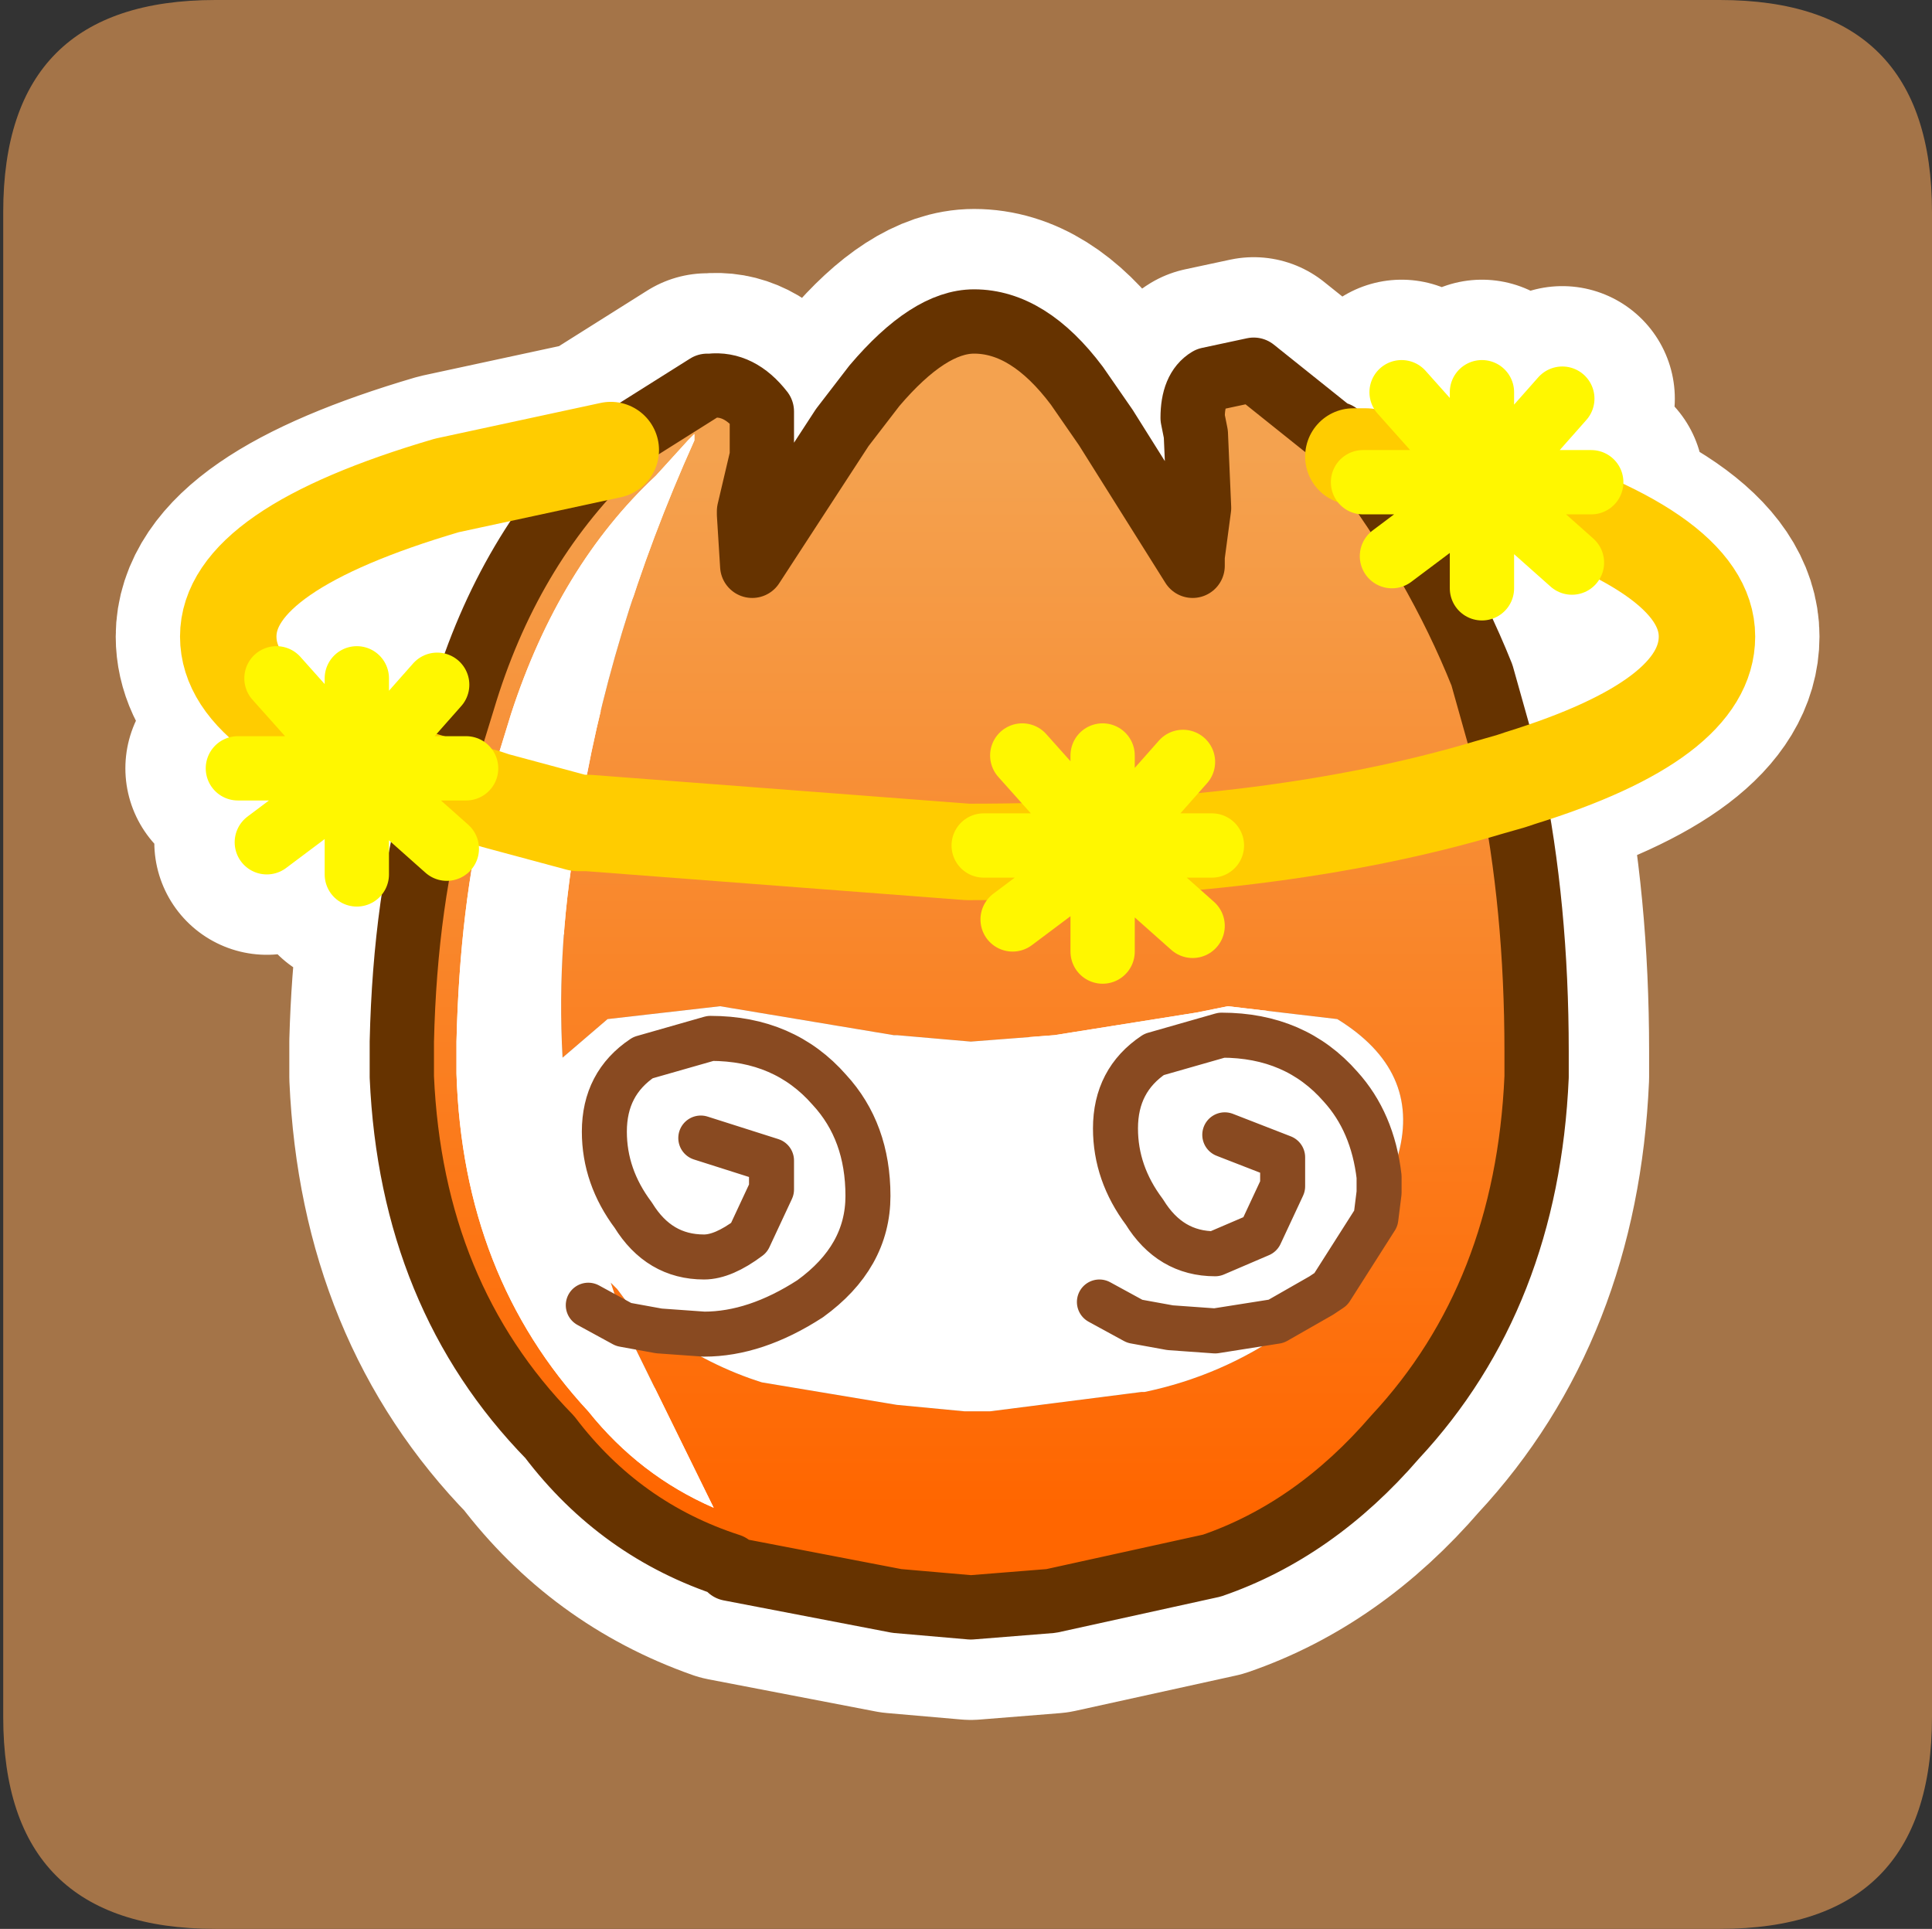 <?xml version="1.0" encoding="UTF-8" standalone="no"?>
<svg xmlns:ffdec="https://www.free-decompiler.com/flash" xmlns:xlink="http://www.w3.org/1999/xlink" ffdec:objectType="frame" height="30.0px" width="30.05px" xmlns="http://www.w3.org/2000/svg">
  <rect width="100%" height="100%" fill="#333333" stroke="none"/>
  <g transform="matrix(1.0, 0.0, 0.0, 1.0, 0.0, 0.0)">
    <use ffdec:characterId="1" height="30.0" transform="matrix(1.0, 0.0, 0.0, 1.0, 0.0, 0.0)" width="30.0" xlink:href="#shape0"/>
    <use ffdec:characterId="3" height="30.0" transform="matrix(1.0, 0.0, 0.0, 1.0, 0.05, 0.0)" width="30.0" xlink:href="#sprite0"/>
  </g>
  <defs>
    <g id="shape0" transform="matrix(1.0, 0.0, 0.0, 1.0, 0.0, 0.0)">
      <path d="M0.0 0.0 L30.0 0.0 30.0 30.0 0.0 30.0 0.0 0.0" fill="#33cc66" fill-opacity="0.0" fill-rule="evenodd" stroke="none"/>
    </g>
    <g id="sprite0" transform="matrix(1.0, 0.0, 0.0, 1.0, 0.0, 30.0)">
      <use ffdec:characterId="2" height="30.0" transform="matrix(1.0, 0.0, 0.0, 1.0, 0.0, -30.0)" width="30.0" xlink:href="#shape1"/>
    </g>
    <g id="shape1" transform="matrix(1.0, 0.0, 0.0, 1.0, 0.0, 30.0)">
      <path d="M3.3 -30.0 L26.7 -30.0 Q30.0 -30.0 30.0 -26.7 L30.0 -3.3 Q30.0 0.0 26.7 0.0 L3.3 0.0 Q0.0 0.0 0.0 -3.3 L0.0 -26.7 Q0.0 -30.0 3.3 -30.0" fill="#a47448" fill-rule="evenodd" stroke="none"/>
      <path d="M3.65 -18.05 L5.5 -18.05 5.25 -18.3 Q3.5 -19.1 3.5 -20.1 3.5 -21.45 6.9 -22.45 L9.45 -23.0 9.5 -23.05 9.6 -23.15 10.95 -24.0 11.0 -24.0 Q11.45 -24.05 11.8 -23.6 L11.8 -23.3 11.8 -23.25 11.8 -22.9 11.6 -22.05 11.6 -22.0 11.65 -21.2 13.05 -23.35 13.55 -24.0 Q14.4 -25.0 15.1 -25.0 15.95 -25.0 16.7 -24.0 L17.15 -23.35 18.5 -21.2 18.5 -21.35 18.6 -22.1 18.55 -23.25 18.5 -23.5 Q18.5 -23.95 18.75 -24.1 L19.45 -24.25 20.7 -23.25 20.75 -23.25 21.0 -22.9 21.05 -22.9 21.2 -22.9 22.9 -22.5 23.0 -22.5 21.75 -23.9 M18.35 -18.15 L17.2 -16.85 17.95 -16.85 18.8 -16.9 Q21.15 -17.15 23.1 -17.75 L23.45 -17.85 23.45 -17.9 23.0 -19.5 21.95 -21.6 21.6 -21.35 M17.15 -16.8 L17.15 -16.85 17.1 -16.85 17.1 -16.8 17.15 -16.8 17.2 -16.85 17.15 -16.85 M17.1 -16.8 L17.1 -16.75 17.15 -16.8 17.95 -16.85 M17.1 -16.85 L15.25 -16.75 17.1 -16.8 M15.7 -15.7 L17.1 -16.75 17.1 -15.2 M17.1 -16.85 L15.85 -18.25 M17.1 -18.25 L17.1 -16.85 M17.15 -16.8 L18.5 -15.6 M7.2 -18.05 L6.8 -18.05 6.75 -17.8 6.9 -17.75 7.5 -17.6 7.65 -17.55 8.95 -17.2 9.1 -17.2 15.0 -16.75 15.25 -16.75 M6.75 -19.35 L5.7 -18.15 6.0 -18.05 6.8 -18.05 7.15 -19.1 Q7.85 -21.45 9.45 -23.0 M6.75 -17.75 L6.75 -17.8 6.0 -18.05 5.6 -18.05 5.55 -18.0 6.6 -17.05 6.75 -17.75 M5.6 -18.05 L5.55 -18.05 5.55 -18.0 5.5 -17.95 5.5 -16.4 M5.55 -18.05 L5.5 -18.05 5.5 -17.95 4.1 -16.9 M4.25 -19.45 L5.25 -18.3 5.5 -18.2 5.5 -19.45 M5.6 -18.05 L5.7 -18.15 5.5 -18.2 5.5 -18.05 M6.6 -17.05 L6.9 -16.8 M24.7 -22.5 L23.1 -22.5 23.05 -22.45 23.1 -22.45 Q26.5 -21.45 26.5 -20.1 26.5 -18.8 23.6 -17.9 L23.45 -17.85 Q23.85 -15.9 23.85 -13.65 L23.85 -13.3 23.85 -13.25 Q23.7 -9.85 21.65 -7.65 20.4 -6.2 18.8 -5.65 L16.3 -5.1 15.05 -5.0 13.9 -5.1 11.3 -5.6 Q9.6 -6.2 8.5 -7.65 6.35 -9.85 6.2 -13.25 L6.2 -13.3 6.2 -13.8 Q6.25 -15.6 6.6 -17.05 M23.0 -23.9 L23.0 -22.5 23.05 -22.5 23.1 -22.5 24.25 -23.8 M23.0 -22.45 L23.0 -22.4 23.05 -22.45 23.0 -22.45 22.9 -22.5 21.35 -22.5 21.95 -21.6 23.0 -22.4 23.0 -20.85 M23.0 -22.45 L23.0 -22.5 M23.05 -22.5 L23.05 -22.45 24.4 -21.25 M21.05 -22.9 L21.35 -22.5" fill="none" stroke="#ffffff" stroke-linecap="round" stroke-linejoin="round" stroke-width="3.5"/>
      <path d="M9.45 -23.0 L9.5 -23.05 9.6 -23.15 10.95 -24.0 11.0 -24.0 Q11.45 -24.05 11.8 -23.6 L11.8 -23.3 11.8 -23.25 11.8 -22.9 11.6 -22.05 11.6 -22.0 11.65 -21.2 13.05 -23.35 13.55 -24.0 Q14.4 -25.0 15.1 -25.0 15.95 -25.0 16.7 -24.0 L17.15 -23.35 18.5 -21.2 18.5 -21.35 18.6 -22.1 18.55 -23.25 18.5 -23.5 Q18.5 -23.95 18.75 -24.1 L19.45 -24.25 20.7 -23.25 20.75 -23.25 21.0 -22.9 21.05 -22.9 Q22.3 -21.25 23.0 -19.5 L23.45 -17.9 23.45 -17.85 Q23.85 -15.9 23.85 -13.65 L23.85 -13.3 23.85 -13.25 Q23.7 -9.85 21.65 -7.65 20.4 -6.2 18.8 -5.65 L16.3 -5.1 15.05 -5.0 13.9 -5.1 11.3 -5.6 11.3 -5.65 Q9.6 -6.2 8.5 -7.65 6.35 -9.85 6.2 -13.25 L6.2 -13.3 6.2 -13.8 Q6.25 -16.0 6.75 -17.75 L6.75 -17.8 7.15 -19.1 Q7.85 -21.45 9.45 -23.0 M7.5 -17.6 L6.9 -17.75 6.75 -17.8 6.9 -17.75 7.5 -17.6 7.5 -17.55 Q7.1 -15.9 7.05 -13.8 L7.05 -13.3 Q7.15 -10.15 9.1 -8.05 9.9 -7.05 11.05 -6.55 L9.65 -9.4 9.5 -9.9 9.45 -10.05 9.4 -10.1 9.55 -9.95 9.7 -9.75 9.75 -9.65 10.2 -9.3 9.65 -9.4 10.2 -9.3 Q11.0 -8.75 11.8 -8.5 L13.9 -8.15 14.95 -8.05 15.25 -8.05 15.35 -8.05 17.7 -8.35 17.75 -8.35 Q18.95 -8.6 19.95 -9.3 L20.0 -9.35 20.35 -9.65 20.65 -9.95 21.35 -11.05 21.55 -11.5 21.55 -11.55 21.7 -12.05 Q22.05 -13.35 20.75 -14.15 L19.05 -14.35 18.55 -14.25 16.35 -13.9 15.05 -13.8 13.9 -13.9 13.85 -13.9 11.15 -14.35 9.4 -14.15 8.7 -13.55 Q8.6 -15.35 8.95 -17.2 9.4 -20.15 10.75 -23.15 L10.75 -23.25 10.65 -23.15 10.15 -22.6 Q8.65 -21.2 7.9 -18.9 L7.5 -17.6 M23.45 -17.85 L23.1 -17.75 Q19.75 -16.75 15.0 -16.75 L9.1 -17.2 8.95 -17.2 9.1 -17.2 15.0 -16.75 Q19.75 -16.75 23.1 -17.75 L23.45 -17.85" fill="url(#gradient0)" fill-rule="evenodd" stroke="none"/>
      <path d="M7.5 -17.6 L7.9 -18.9 Q8.65 -21.2 10.15 -22.6 L10.65 -23.15 10.75 -23.25 10.75 -23.15 Q9.4 -20.15 8.95 -17.2 8.6 -15.35 8.7 -13.55 L9.4 -14.15 11.15 -14.35 13.85 -13.9 13.9 -13.9 15.05 -13.8 16.35 -13.9 18.55 -14.25 19.05 -14.35 20.75 -14.15 Q22.05 -13.35 21.7 -12.05 L21.55 -11.55 21.55 -11.5 21.35 -11.05 21.4 -11.45 21.4 -11.65 21.4 -11.7 Q21.3 -12.55 20.8 -13.1 20.1 -13.9 18.95 -13.9 L17.9 -13.6 Q17.3 -13.2 17.3 -12.45 17.3 -11.75 17.75 -11.15 18.15 -10.5 18.85 -10.5 L19.55 -10.8 19.9 -11.55 19.9 -12.0 19.0 -12.35 19.9 -12.0 19.9 -11.55 19.55 -10.8 18.85 -10.5 Q18.15 -10.5 17.75 -11.15 17.3 -11.75 17.3 -12.45 17.3 -13.2 17.9 -13.6 L18.95 -13.9 Q20.1 -13.9 20.8 -13.1 21.3 -12.55 21.4 -11.7 L21.4 -11.65 21.4 -11.45 21.35 -11.05 20.65 -9.95 20.35 -9.65 20.0 -9.35 19.95 -9.3 Q18.95 -8.6 17.75 -8.35 L17.7 -8.35 15.35 -8.05 15.25 -8.05 14.95 -8.05 13.9 -8.15 11.8 -8.5 Q11.0 -8.75 10.2 -9.3 L10.9 -9.25 Q11.7 -9.25 12.55 -9.8 13.45 -10.45 13.45 -11.4 13.45 -12.4 12.85 -13.05 12.15 -13.85 11.0 -13.85 L9.95 -13.55 Q9.35 -13.15 9.35 -12.4 9.35 -11.7 9.8 -11.1 10.2 -10.45 10.9 -10.45 11.2 -10.45 11.6 -10.75 L11.95 -11.5 11.95 -11.95 10.85 -12.3 11.95 -11.95 11.95 -11.5 11.6 -10.75 Q11.2 -10.45 10.9 -10.45 10.2 -10.45 9.8 -11.1 9.35 -11.7 9.35 -12.4 9.35 -13.15 9.95 -13.55 L11.0 -13.85 Q12.15 -13.85 12.85 -13.05 13.45 -12.4 13.45 -11.4 13.45 -10.45 12.55 -9.8 11.7 -9.25 10.9 -9.25 L10.2 -9.3 9.75 -9.65 9.7 -9.75 9.55 -9.95 9.4 -10.1 9.45 -10.05 9.5 -9.9 9.65 -9.4 11.05 -6.55 Q9.9 -7.05 9.1 -8.05 7.15 -10.15 7.05 -13.3 L7.05 -13.8 Q7.1 -15.9 7.5 -17.55 L7.5 -17.6 7.65 -17.55 8.95 -17.2 7.65 -17.55 7.5 -17.6 M9.1 -9.7 L9.65 -9.4 9.1 -9.7 M17.05 -9.75 L17.6 -9.45 18.15 -9.35 18.85 -9.3 19.8 -9.45 20.5 -9.85 20.65 -9.95 20.5 -9.85 19.8 -9.45 18.85 -9.3 18.15 -9.35 17.6 -9.45 17.05 -9.75" fill="#ffffff" fill-rule="evenodd" stroke="none"/>
      <path d="M9.45 -23.0 L9.5 -23.05 9.6 -23.15 10.95 -24.0 11.0 -24.0 Q11.45 -24.05 11.8 -23.6 L11.8 -23.3 11.8 -23.25 11.8 -22.9 11.6 -22.05 11.6 -22.0 11.65 -21.2 13.05 -23.35 13.55 -24.0 Q14.4 -25.0 15.1 -25.0 15.95 -25.0 16.7 -24.0 L17.15 -23.35 18.5 -21.2 18.5 -21.35 18.6 -22.1 18.55 -23.25 18.5 -23.5 Q18.5 -23.95 18.75 -24.1 L19.45 -24.25 20.7 -23.25 20.75 -23.25 21.0 -22.9 M23.45 -17.85 Q23.85 -15.9 23.85 -13.65 L23.85 -13.3 23.85 -13.25 Q23.7 -9.85 21.65 -7.65 20.4 -6.2 18.8 -5.65 L16.3 -5.1 15.05 -5.0 13.9 -5.1 11.3 -5.6 M11.3 -5.65 Q9.6 -6.2 8.5 -7.65 6.35 -9.85 6.2 -13.25 L6.2 -13.3 6.2 -13.8 Q6.25 -16.0 6.75 -17.75 L6.75 -17.8 7.15 -19.1 Q7.85 -21.45 9.45 -23.0 M23.45 -17.85 L23.45 -17.9 23.0 -19.5 Q22.3 -21.25 21.05 -22.9" fill="none" stroke="#663300" stroke-linecap="round" stroke-linejoin="round" stroke-width="1.0"/>
      <path d="M9.65 -9.4 L9.1 -9.7 M10.85 -12.3 L11.95 -11.95 11.95 -11.5 11.6 -10.75 Q11.2 -10.45 10.9 -10.45 10.2 -10.45 9.8 -11.1 9.35 -11.7 9.35 -12.4 9.35 -13.15 9.95 -13.55 L11.0 -13.85 Q12.15 -13.85 12.85 -13.05 13.45 -12.4 13.45 -11.4 13.45 -10.45 12.55 -9.8 11.7 -9.25 10.9 -9.25 L10.2 -9.3 9.65 -9.4 M20.65 -9.95 L20.5 -9.85 19.8 -9.45 18.85 -9.3 18.15 -9.35 17.6 -9.45 17.05 -9.75 M19.0 -12.35 L19.9 -12.0 19.9 -11.55 19.55 -10.8 18.85 -10.5 Q18.15 -10.5 17.75 -11.15 17.3 -11.75 17.3 -12.45 17.3 -13.2 17.9 -13.6 L18.95 -13.9 Q20.1 -13.9 20.8 -13.1 21.3 -12.55 21.4 -11.7 L21.4 -11.65 21.4 -11.45 21.35 -11.05 20.65 -9.95" fill="none" stroke="#894a21" stroke-linecap="round" stroke-linejoin="round" stroke-width="0.7"/>
      <path d="M21.0 -22.9 L21.05 -22.9 21.2 -22.9 23.1 -22.45 Q26.5 -21.45 26.5 -20.1 26.5 -18.8 23.6 -17.9 L23.45 -17.85 23.1 -17.75 Q19.75 -16.75 15.0 -16.75 L9.1 -17.2 8.95 -17.2 7.65 -17.55 7.5 -17.6 6.9 -17.75 6.75 -17.8 Q3.5 -18.75 3.5 -20.1 3.5 -21.45 6.9 -22.45 L9.45 -23.0" fill="none" stroke="#ffcc00" stroke-linecap="round" stroke-linejoin="round" stroke-width="1.5"/>
      <path d="M5.55 -18.05 L5.55 -18.0 5.6 -18.05 5.55 -18.05 5.5 -18.05 5.5 -17.95 5.55 -18.0 6.9 -16.8 M6.75 -19.35 L5.6 -18.05 7.2 -18.05 M5.5 -17.95 L5.5 -16.4 M4.1 -16.9 L5.5 -17.95 M3.65 -18.05 L5.5 -18.05 4.25 -19.45 M5.5 -19.45 L5.5 -18.05" fill="none" stroke="#fff700" stroke-linecap="round" stroke-linejoin="round" stroke-width="1.0"/>
      <path d="M23.0 -23.9 L23.0 -22.5 23.05 -22.5 23.1 -22.5 24.25 -23.8 M23.0 -22.5 L23.0 -22.4 23.05 -22.45 23.05 -22.5 M23.05 -22.45 L23.1 -22.5 24.7 -22.5 M23.05 -22.45 L24.4 -21.25 M21.15 -22.5 L23.0 -22.5 21.75 -23.9 M21.6 -21.35 L23.0 -22.4 23.0 -20.85" fill="none" stroke="#fff700" stroke-linecap="round" stroke-linejoin="round" stroke-width="1.0"/>
      <path d="M17.15 -16.85 L17.15 -16.8 17.2 -16.85 17.15 -16.85 17.1 -16.85 17.1 -16.75 17.15 -16.8 18.5 -15.6 M17.1 -18.25 L17.1 -16.85 15.85 -18.25 M15.25 -16.85 L17.1 -16.85 M15.7 -15.7 L17.1 -16.75 17.1 -15.2 M18.35 -18.15 L17.2 -16.85 18.8 -16.85" fill="none" stroke="#fff700" stroke-linecap="round" stroke-linejoin="round" stroke-width="1.0"/>
    </g>
    <linearGradient gradientTransform="matrix(0.0, 0.01, -0.011, 0.0, 15.05, -14.75)" gradientUnits="userSpaceOnUse" id="gradient0" spreadMethod="pad" x1="-819.2" x2="819.2">
      <stop offset="0.0" stop-color="#f4a24f"/>
      <stop offset="1.0" stop-color="#ff6600"/>
    </linearGradient>
  </defs>
</svg>
